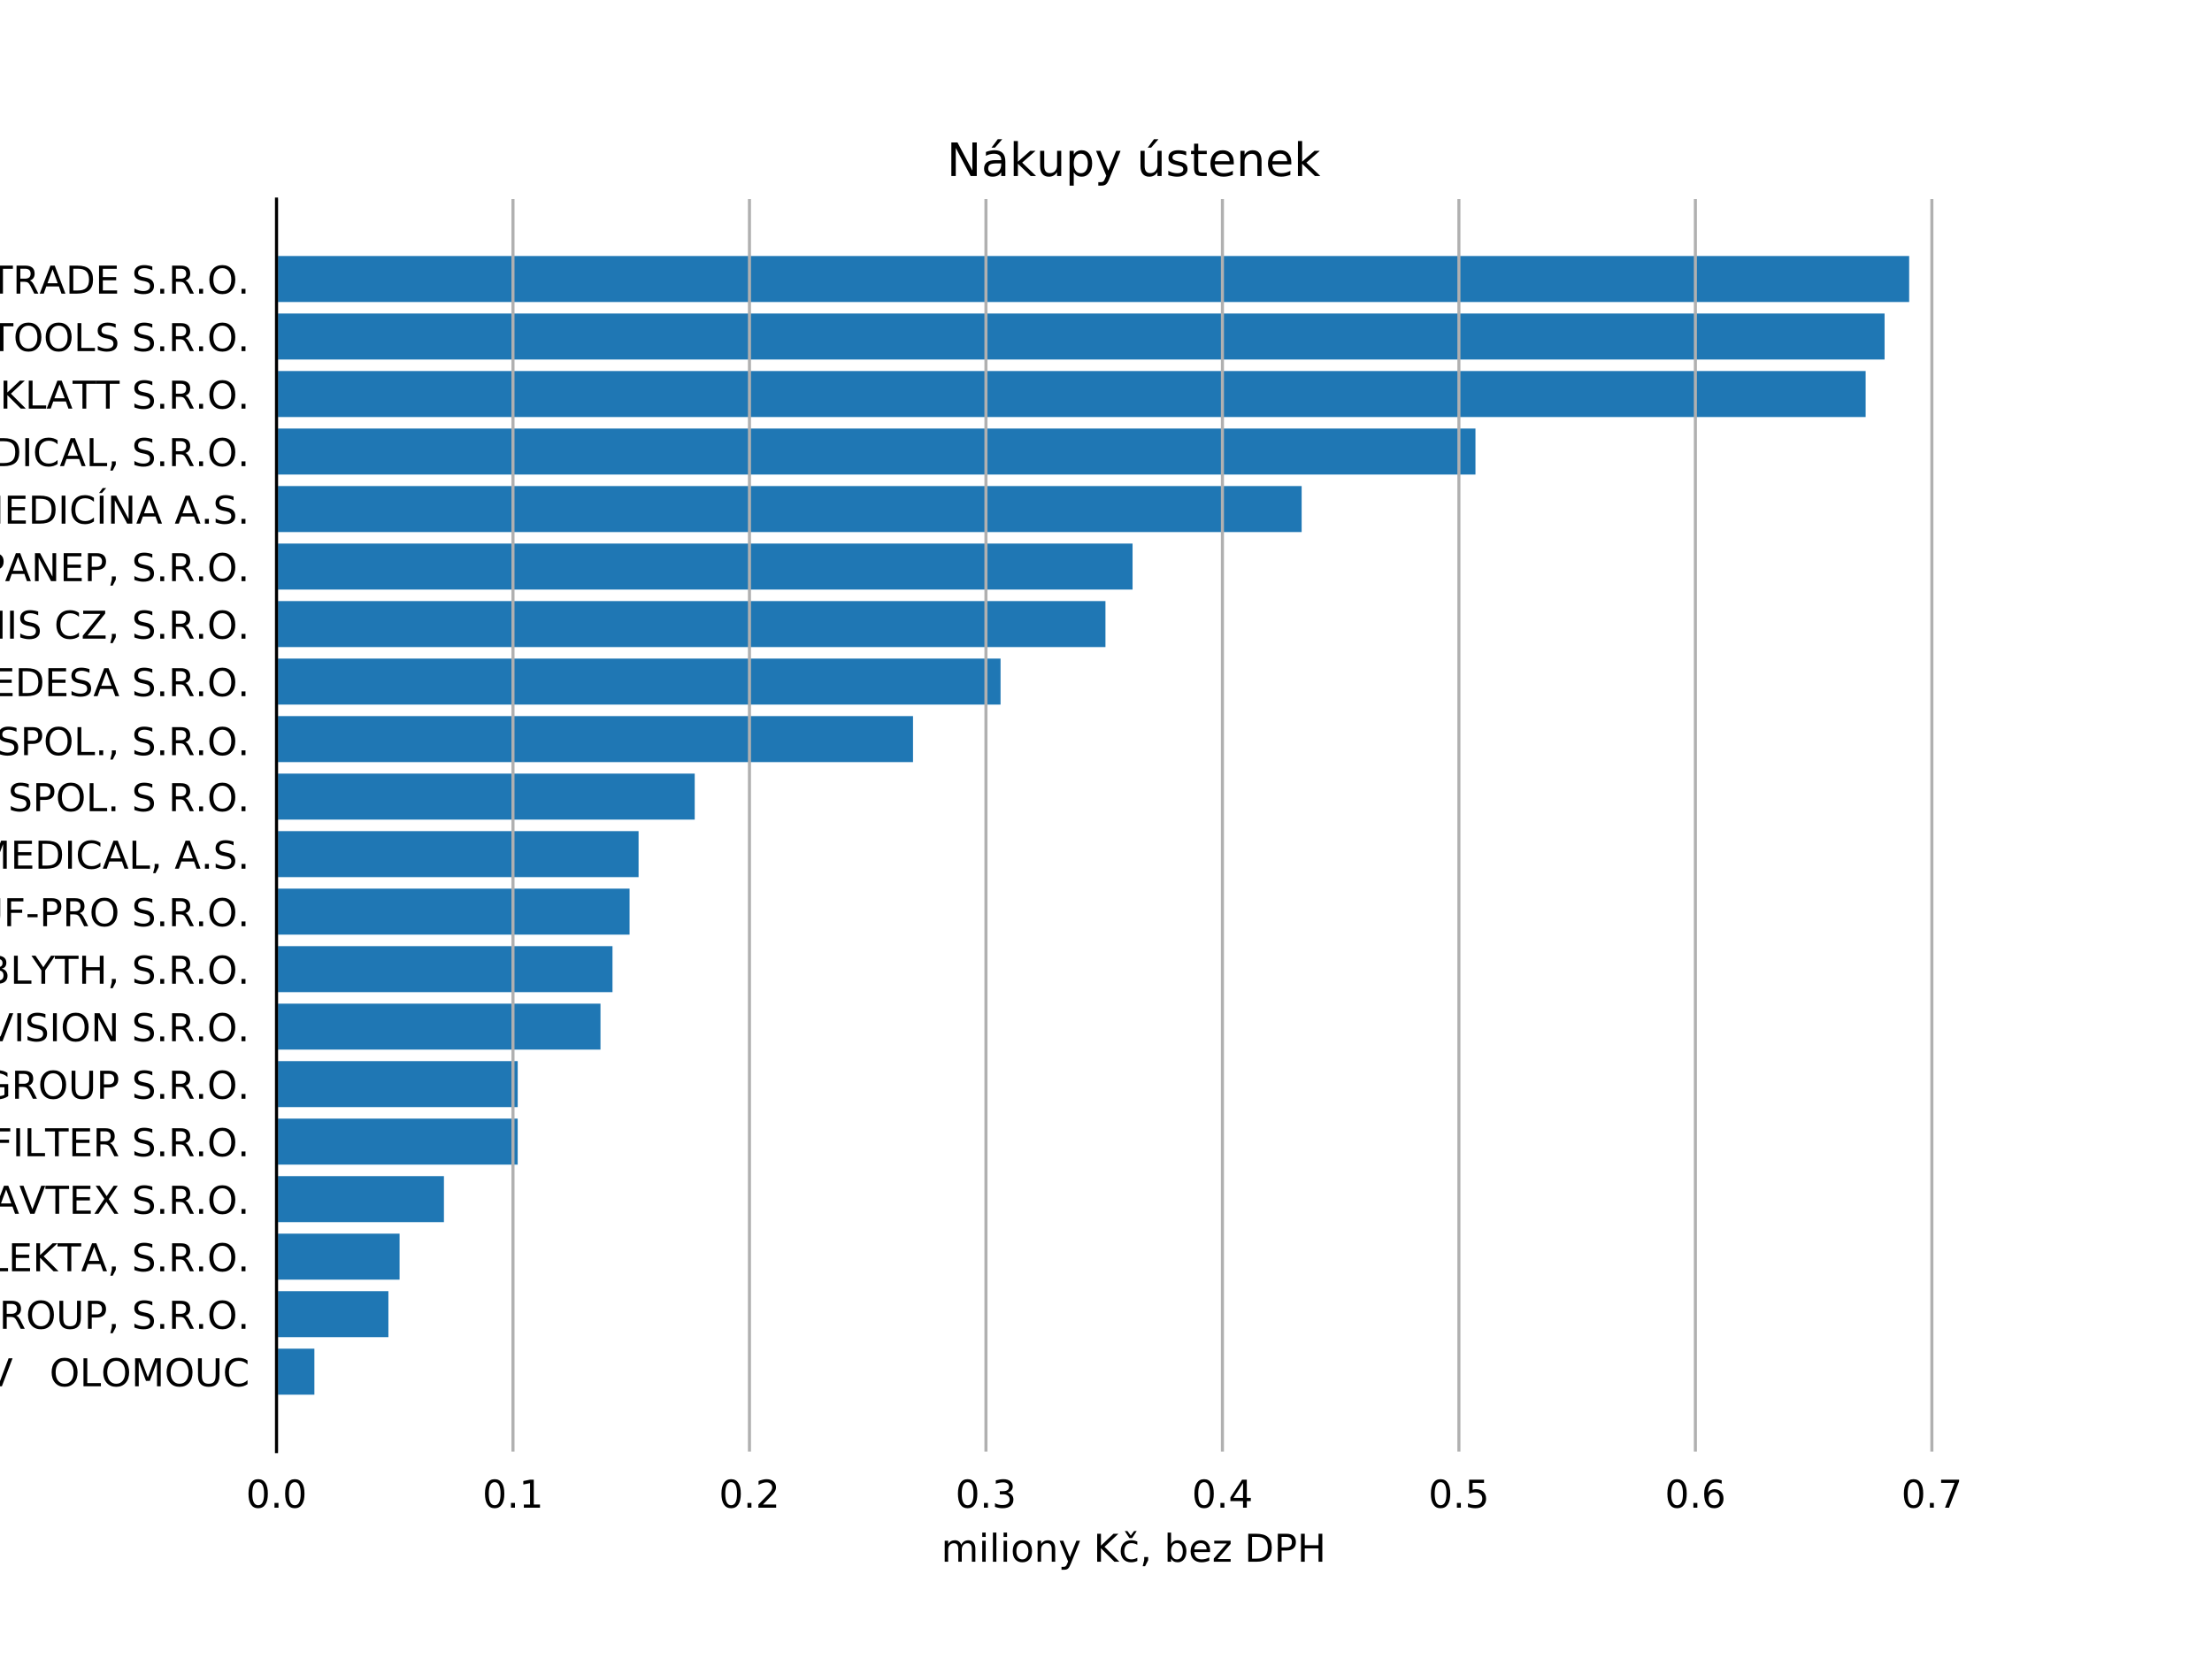 <?xml version="1.0" encoding="utf-8" standalone="no"?>
<!DOCTYPE svg PUBLIC "-//W3C//DTD SVG 1.1//EN"
  "http://www.w3.org/Graphics/SVG/1.1/DTD/svg11.dtd">
<!-- Created with matplotlib (https://matplotlib.org/) -->
<svg height="432pt" version="1.1" viewBox="0 0 576 432" width="576pt" xmlns="http://www.w3.org/2000/svg" xmlns:xlink="http://www.w3.org/1999/xlink">
 <defs>
  <style type="text/css">
*{stroke-linecap:butt;stroke-linejoin:round;}
  </style>
 </defs>
 <g id="figure_1">
  <g id="patch_1">
   <path d="M 0 432 
L 576 432 
L 576 0 
L 0 0 
z
" style="fill:#ffffff;"/>
  </g>
  <g id="axes_1">
   <g id="patch_2">
    <path d="M 72 378 
L 518.4 378 
L 518.4 51.84 
L 72 51.84 
z
" style="fill:#ffffff;"/>
   </g>
   <g id="patch_3">
    <path clip-path="url(#p400992a051)" d="M 72 363.175 
L 81.865 363.175 
L 81.865 351.194 
L 72 351.194 
z
" style="fill:#1f77b4;"/>
   </g>
   <g id="patch_4">
    <path clip-path="url(#p400992a051)" d="M 72 348.199 
L 101.139 348.199 
L 101.139 336.219 
L 72 336.219 
z
" style="fill:#1f77b4;"/>
   </g>
   <g id="patch_5">
    <path clip-path="url(#p400992a051)" d="M 72 333.224 
L 104.048 333.224 
L 104.048 321.244 
L 72 321.244 
z
" style="fill:#1f77b4;"/>
   </g>
   <g id="patch_6">
    <path clip-path="url(#p400992a051)" d="M 72 318.249 
L 115.598 318.249 
L 115.598 306.269 
L 72 306.269 
z
" style="fill:#1f77b4;"/>
   </g>
   <g id="patch_7">
    <path clip-path="url(#p400992a051)" d="M 72 303.274 
L 134.805 303.274 
L 134.805 291.294 
L 72 291.294 
z
" style="fill:#1f77b4;"/>
   </g>
   <g id="patch_8">
    <path clip-path="url(#p400992a051)" d="M 72 288.299 
L 134.811 288.299 
L 134.811 276.318 
L 72 276.318 
z
" style="fill:#1f77b4;"/>
   </g>
   <g id="patch_9">
    <path clip-path="url(#p400992a051)" d="M 72 273.323 
L 156.364 273.323 
L 156.364 261.343 
L 72 261.343 
z
" style="fill:#1f77b4;"/>
   </g>
   <g id="patch_10">
    <path clip-path="url(#p400992a051)" d="M 72 258.348 
L 159.492 258.348 
L 159.492 246.368 
L 72 246.368 
z
" style="fill:#1f77b4;"/>
   </g>
   <g id="patch_11">
    <path clip-path="url(#p400992a051)" d="M 72 243.373 
L 163.938 243.373 
L 163.938 231.393 
L 72 231.393 
z
" style="fill:#1f77b4;"/>
   </g>
   <g id="patch_12">
    <path clip-path="url(#p400992a051)" d="M 72 228.398 
L 166.284 228.398 
L 166.284 216.418 
L 72 216.418 
z
" style="fill:#1f77b4;"/>
   </g>
   <g id="patch_13">
    <path clip-path="url(#p400992a051)" d="M 72 213.422 
L 180.903 213.422 
L 180.903 201.442 
L 72 201.442 
z
" style="fill:#1f77b4;"/>
   </g>
   <g id="patch_14">
    <path clip-path="url(#p400992a051)" d="M 72 198.447 
L 237.747 198.447 
L 237.747 186.467 
L 72 186.467 
z
" style="fill:#1f77b4;"/>
   </g>
   <g id="patch_15">
    <path clip-path="url(#p400992a051)" d="M 72 183.472 
L 260.543 183.472 
L 260.543 171.492 
L 72 171.492 
z
" style="fill:#1f77b4;"/>
   </g>
   <g id="patch_16">
    <path clip-path="url(#p400992a051)" d="M 72 168.497 
L 287.857 168.497 
L 287.857 156.517 
L 72 156.517 
z
" style="fill:#1f77b4;"/>
   </g>
   <g id="patch_17">
    <path clip-path="url(#p400992a051)" d="M 72 153.522 
L 294.917 153.522 
L 294.917 141.541 
L 72 141.541 
z
" style="fill:#1f77b4;"/>
   </g>
   <g id="patch_18">
    <path clip-path="url(#p400992a051)" d="M 72 138.546 
L 338.946 138.546 
L 338.946 126.566 
L 72 126.566 
z
" style="fill:#1f77b4;"/>
   </g>
   <g id="patch_19">
    <path clip-path="url(#p400992a051)" d="M 72 123.571 
L 384.207 123.571 
L 384.207 111.591 
L 72 111.591 
z
" style="fill:#1f77b4;"/>
   </g>
   <g id="patch_20">
    <path clip-path="url(#p400992a051)" d="M 72 108.596 
L 485.812 108.596 
L 485.812 96.616 
L 72 96.616 
z
" style="fill:#1f77b4;"/>
   </g>
   <g id="patch_21">
    <path clip-path="url(#p400992a051)" d="M 72 93.621 
L 490.739 93.621 
L 490.739 81.641 
L 72 81.641 
z
" style="fill:#1f77b4;"/>
   </g>
   <g id="patch_22">
    <path clip-path="url(#p400992a051)" d="M 72 78.646 
L 497.143 78.646 
L 497.143 66.665 
L 72 66.665 
z
" style="fill:#1f77b4;"/>
   </g>
   <g id="matplotlib.axis_1">
    <g id="xtick_1">
     <g id="line2d_1">
      <path clip-path="url(#p400992a051)" d="M 72 378 
L 72 51.84 
" style="fill:none;stroke:#b0b0b0;stroke-linecap:square;stroke-width:0.8;"/>
     </g>
     <g id="text_1">
      <!-- 0.0 -->
      <defs>
       <path d="M 31.781 66.406 
Q 24.172 66.406 20.328 58.906 
Q 16.5 51.422 16.5 36.375 
Q 16.5 21.391 20.328 13.891 
Q 24.172 6.391 31.781 6.391 
Q 39.453 6.391 43.281 13.891 
Q 47.125 21.391 47.125 36.375 
Q 47.125 51.422 43.281 58.906 
Q 39.453 66.406 31.781 66.406 
z
M 31.781 74.219 
Q 44.047 74.219 50.516 64.516 
Q 56.984 54.828 56.984 36.375 
Q 56.984 17.969 50.516 8.266 
Q 44.047 -1.422 31.781 -1.422 
Q 19.531 -1.422 13.062 8.266 
Q 6.594 17.969 6.594 36.375 
Q 6.594 54.828 13.062 64.516 
Q 19.531 74.219 31.781 74.219 
z
" id="DejaVuSans-48"/>
       <path d="M 10.688 12.406 
L 21 12.406 
L 21 0 
L 10.688 0 
z
" id="DejaVuSans-46"/>
      </defs>
      <g transform="translate(64.048 392.598)scale(0.1 -0.1)">
       <use xlink:href="#DejaVuSans-48"/>
       <use x="63.623" xlink:href="#DejaVuSans-46"/>
       <use x="95.41" xlink:href="#DejaVuSans-48"/>
      </g>
     </g>
    </g>
    <g id="xtick_2">
     <g id="line2d_2">
      <path clip-path="url(#p400992a051)" d="M 133.579 378 
L 133.579 51.84 
" style="fill:none;stroke:#b0b0b0;stroke-linecap:square;stroke-width:0.8;"/>
     </g>
     <g id="text_2">
      <!-- 0.1 -->
      <defs>
       <path d="M 12.406 8.297 
L 28.516 8.297 
L 28.516 63.922 
L 10.984 60.406 
L 10.984 69.391 
L 28.422 72.906 
L 38.281 72.906 
L 38.281 8.297 
L 54.391 8.297 
L 54.391 0 
L 12.406 0 
z
" id="DejaVuSans-49"/>
      </defs>
      <g transform="translate(125.628 392.598)scale(0.1 -0.1)">
       <use xlink:href="#DejaVuSans-48"/>
       <use x="63.623" xlink:href="#DejaVuSans-46"/>
       <use x="95.41" xlink:href="#DejaVuSans-49"/>
      </g>
     </g>
    </g>
    <g id="xtick_3">
     <g id="line2d_3">
      <path clip-path="url(#p400992a051)" d="M 195.158 378 
L 195.158 51.84 
" style="fill:none;stroke:#b0b0b0;stroke-linecap:square;stroke-width:0.8;"/>
     </g>
     <g id="text_3">
      <!-- 0.2 -->
      <defs>
       <path d="M 19.188 8.297 
L 53.609 8.297 
L 53.609 0 
L 7.328 0 
L 7.328 8.297 
Q 12.938 14.109 22.625 23.891 
Q 32.328 33.688 34.812 36.531 
Q 39.547 41.844 41.422 45.531 
Q 43.312 49.219 43.312 52.781 
Q 43.312 58.594 39.234 62.25 
Q 35.156 65.922 28.609 65.922 
Q 23.969 65.922 18.812 64.312 
Q 13.672 62.703 7.812 59.422 
L 7.812 69.391 
Q 13.766 71.781 18.938 73 
Q 24.125 74.219 28.422 74.219 
Q 39.75 74.219 46.484 68.547 
Q 53.219 62.891 53.219 53.422 
Q 53.219 48.922 51.531 44.891 
Q 49.859 40.875 45.406 35.406 
Q 44.188 33.984 37.641 27.219 
Q 31.109 20.453 19.188 8.297 
z
" id="DejaVuSans-50"/>
      </defs>
      <g transform="translate(187.207 392.598)scale(0.1 -0.1)">
       <use xlink:href="#DejaVuSans-48"/>
       <use x="63.623" xlink:href="#DejaVuSans-46"/>
       <use x="95.41" xlink:href="#DejaVuSans-50"/>
      </g>
     </g>
    </g>
    <g id="xtick_4">
     <g id="line2d_4">
      <path clip-path="url(#p400992a051)" d="M 256.738 378 
L 256.738 51.84 
" style="fill:none;stroke:#b0b0b0;stroke-linecap:square;stroke-width:0.8;"/>
     </g>
     <g id="text_4">
      <!-- 0.3 -->
      <defs>
       <path d="M 40.578 39.312 
Q 47.656 37.797 51.625 33 
Q 55.609 28.219 55.609 21.188 
Q 55.609 10.406 48.188 4.484 
Q 40.766 -1.422 27.094 -1.422 
Q 22.516 -1.422 17.656 -0.516 
Q 12.797 0.391 7.625 2.203 
L 7.625 11.719 
Q 11.719 9.328 16.594 8.109 
Q 21.484 6.891 26.812 6.891 
Q 36.078 6.891 40.938 10.547 
Q 45.797 14.203 45.797 21.188 
Q 45.797 27.641 41.281 31.266 
Q 36.766 34.906 28.719 34.906 
L 20.219 34.906 
L 20.219 43.016 
L 29.109 43.016 
Q 36.375 43.016 40.234 45.922 
Q 44.094 48.828 44.094 54.297 
Q 44.094 59.906 40.109 62.906 
Q 36.141 65.922 28.719 65.922 
Q 24.656 65.922 20.016 65.031 
Q 15.375 64.156 9.812 62.312 
L 9.812 71.094 
Q 15.438 72.656 20.344 73.438 
Q 25.25 74.219 29.594 74.219 
Q 40.828 74.219 47.359 69.109 
Q 53.906 64.016 53.906 55.328 
Q 53.906 49.266 50.438 45.094 
Q 46.969 40.922 40.578 39.312 
z
" id="DejaVuSans-51"/>
      </defs>
      <g transform="translate(248.786 392.598)scale(0.1 -0.1)">
       <use xlink:href="#DejaVuSans-48"/>
       <use x="63.623" xlink:href="#DejaVuSans-46"/>
       <use x="95.41" xlink:href="#DejaVuSans-51"/>
      </g>
     </g>
    </g>
    <g id="xtick_5">
     <g id="line2d_5">
      <path clip-path="url(#p400992a051)" d="M 318.317 378 
L 318.317 51.84 
" style="fill:none;stroke:#b0b0b0;stroke-linecap:square;stroke-width:0.8;"/>
     </g>
     <g id="text_5">
      <!-- 0.4 -->
      <defs>
       <path d="M 37.797 64.312 
L 12.891 25.391 
L 37.797 25.391 
z
M 35.203 72.906 
L 47.609 72.906 
L 47.609 25.391 
L 58.016 25.391 
L 58.016 17.188 
L 47.609 17.188 
L 47.609 0 
L 37.797 0 
L 37.797 17.188 
L 4.891 17.188 
L 4.891 26.703 
z
" id="DejaVuSans-52"/>
      </defs>
      <g transform="translate(310.365 392.598)scale(0.1 -0.1)">
       <use xlink:href="#DejaVuSans-48"/>
       <use x="63.623" xlink:href="#DejaVuSans-46"/>
       <use x="95.41" xlink:href="#DejaVuSans-52"/>
      </g>
     </g>
    </g>
    <g id="xtick_6">
     <g id="line2d_6">
      <path clip-path="url(#p400992a051)" d="M 379.896 378 
L 379.896 51.84 
" style="fill:none;stroke:#b0b0b0;stroke-linecap:square;stroke-width:0.8;"/>
     </g>
     <g id="text_6">
      <!-- 0.5 -->
      <defs>
       <path d="M 10.797 72.906 
L 49.516 72.906 
L 49.516 64.594 
L 19.828 64.594 
L 19.828 46.734 
Q 21.969 47.469 24.109 47.828 
Q 26.266 48.188 28.422 48.188 
Q 40.625 48.188 47.75 41.5 
Q 54.891 34.812 54.891 23.391 
Q 54.891 11.625 47.562 5.094 
Q 40.234 -1.422 26.906 -1.422 
Q 22.312 -1.422 17.547 -0.641 
Q 12.797 0.141 7.719 1.703 
L 7.719 11.625 
Q 12.109 9.234 16.797 8.062 
Q 21.484 6.891 26.703 6.891 
Q 35.156 6.891 40.078 11.328 
Q 45.016 15.766 45.016 23.391 
Q 45.016 31 40.078 35.438 
Q 35.156 39.891 26.703 39.891 
Q 22.75 39.891 18.812 39.016 
Q 14.891 38.141 10.797 36.281 
z
" id="DejaVuSans-53"/>
      </defs>
      <g transform="translate(371.944 392.598)scale(0.1 -0.1)">
       <use xlink:href="#DejaVuSans-48"/>
       <use x="63.623" xlink:href="#DejaVuSans-46"/>
       <use x="95.41" xlink:href="#DejaVuSans-53"/>
      </g>
     </g>
    </g>
    <g id="xtick_7">
     <g id="line2d_7">
      <path clip-path="url(#p400992a051)" d="M 441.475 378 
L 441.475 51.84 
" style="fill:none;stroke:#b0b0b0;stroke-linecap:square;stroke-width:0.8;"/>
     </g>
     <g id="text_7">
      <!-- 0.6 -->
      <defs>
       <path d="M 33.016 40.375 
Q 26.375 40.375 22.484 35.828 
Q 18.609 31.297 18.609 23.391 
Q 18.609 15.531 22.484 10.953 
Q 26.375 6.391 33.016 6.391 
Q 39.656 6.391 43.531 10.953 
Q 47.406 15.531 47.406 23.391 
Q 47.406 31.297 43.531 35.828 
Q 39.656 40.375 33.016 40.375 
z
M 52.594 71.297 
L 52.594 62.312 
Q 48.875 64.062 45.094 64.984 
Q 41.312 65.922 37.594 65.922 
Q 27.828 65.922 22.672 59.328 
Q 17.531 52.734 16.797 39.406 
Q 19.672 43.656 24.016 45.922 
Q 28.375 48.188 33.594 48.188 
Q 44.578 48.188 50.953 41.516 
Q 57.328 34.859 57.328 23.391 
Q 57.328 12.156 50.688 5.359 
Q 44.047 -1.422 33.016 -1.422 
Q 20.359 -1.422 13.672 8.266 
Q 6.984 17.969 6.984 36.375 
Q 6.984 53.656 15.188 63.938 
Q 23.391 74.219 37.203 74.219 
Q 40.922 74.219 44.703 73.484 
Q 48.484 72.75 52.594 71.297 
z
" id="DejaVuSans-54"/>
      </defs>
      <g transform="translate(433.524 392.598)scale(0.1 -0.1)">
       <use xlink:href="#DejaVuSans-48"/>
       <use x="63.623" xlink:href="#DejaVuSans-46"/>
       <use x="95.41" xlink:href="#DejaVuSans-54"/>
      </g>
     </g>
    </g>
    <g id="xtick_8">
     <g id="line2d_8">
      <path clip-path="url(#p400992a051)" d="M 503.054 378 
L 503.054 51.84 
" style="fill:none;stroke:#b0b0b0;stroke-linecap:square;stroke-width:0.8;"/>
     </g>
     <g id="text_8">
      <!-- 0.7 -->
      <defs>
       <path d="M 8.203 72.906 
L 55.078 72.906 
L 55.078 68.703 
L 28.609 0 
L 18.312 0 
L 43.219 64.594 
L 8.203 64.594 
z
" id="DejaVuSans-55"/>
      </defs>
      <g transform="translate(495.103 392.598)scale(0.1 -0.1)">
       <use xlink:href="#DejaVuSans-48"/>
       <use x="63.623" xlink:href="#DejaVuSans-46"/>
       <use x="95.41" xlink:href="#DejaVuSans-55"/>
      </g>
     </g>
    </g>
    <g id="text_9">
     <!-- miliony Kč, bez DPH -->
     <defs>
      <path d="M 52 44.188 
Q 55.375 50.25 60.062 53.125 
Q 64.75 56 71.094 56 
Q 79.641 56 84.281 50.016 
Q 88.922 44.047 88.922 33.016 
L 88.922 0 
L 79.891 0 
L 79.891 32.719 
Q 79.891 40.578 77.094 44.375 
Q 74.312 48.188 68.609 48.188 
Q 61.625 48.188 57.562 43.547 
Q 53.516 38.922 53.516 30.906 
L 53.516 0 
L 44.484 0 
L 44.484 32.719 
Q 44.484 40.625 41.703 44.406 
Q 38.922 48.188 33.109 48.188 
Q 26.219 48.188 22.156 43.531 
Q 18.109 38.875 18.109 30.906 
L 18.109 0 
L 9.078 0 
L 9.078 54.688 
L 18.109 54.688 
L 18.109 46.188 
Q 21.188 51.219 25.484 53.609 
Q 29.781 56 35.688 56 
Q 41.656 56 45.828 52.969 
Q 50 49.953 52 44.188 
z
" id="DejaVuSans-109"/>
      <path d="M 9.422 54.688 
L 18.406 54.688 
L 18.406 0 
L 9.422 0 
z
M 9.422 75.984 
L 18.406 75.984 
L 18.406 64.594 
L 9.422 64.594 
z
" id="DejaVuSans-105"/>
      <path d="M 9.422 75.984 
L 18.406 75.984 
L 18.406 0 
L 9.422 0 
z
" id="DejaVuSans-108"/>
      <path d="M 30.609 48.391 
Q 23.391 48.391 19.188 42.75 
Q 14.984 37.109 14.984 27.297 
Q 14.984 17.484 19.156 11.844 
Q 23.344 6.203 30.609 6.203 
Q 37.797 6.203 41.984 11.859 
Q 46.188 17.531 46.188 27.297 
Q 46.188 37.016 41.984 42.703 
Q 37.797 48.391 30.609 48.391 
z
M 30.609 56 
Q 42.328 56 49.016 48.375 
Q 55.719 40.766 55.719 27.297 
Q 55.719 13.875 49.016 6.219 
Q 42.328 -1.422 30.609 -1.422 
Q 18.844 -1.422 12.172 6.219 
Q 5.516 13.875 5.516 27.297 
Q 5.516 40.766 12.172 48.375 
Q 18.844 56 30.609 56 
z
" id="DejaVuSans-111"/>
      <path d="M 54.891 33.016 
L 54.891 0 
L 45.906 0 
L 45.906 32.719 
Q 45.906 40.484 42.875 44.328 
Q 39.844 48.188 33.797 48.188 
Q 26.516 48.188 22.312 43.547 
Q 18.109 38.922 18.109 30.906 
L 18.109 0 
L 9.078 0 
L 9.078 54.688 
L 18.109 54.688 
L 18.109 46.188 
Q 21.344 51.125 25.703 53.562 
Q 30.078 56 35.797 56 
Q 45.219 56 50.047 50.172 
Q 54.891 44.344 54.891 33.016 
z
" id="DejaVuSans-110"/>
      <path d="M 32.172 -5.078 
Q 28.375 -14.844 24.75 -17.812 
Q 21.141 -20.797 15.094 -20.797 
L 7.906 -20.797 
L 7.906 -13.281 
L 13.188 -13.281 
Q 16.891 -13.281 18.938 -11.516 
Q 21 -9.766 23.484 -3.219 
L 25.094 0.875 
L 2.984 54.688 
L 12.5 54.688 
L 29.594 11.922 
L 46.688 54.688 
L 56.203 54.688 
z
" id="DejaVuSans-121"/>
      <path id="DejaVuSans-32"/>
      <path d="M 9.812 72.906 
L 19.672 72.906 
L 19.672 42.094 
L 52.391 72.906 
L 65.094 72.906 
L 28.906 38.922 
L 67.672 0 
L 54.688 0 
L 19.672 35.109 
L 19.672 0 
L 9.812 0 
z
" id="DejaVuSans-75"/>
      <path d="M 48.781 52.594 
L 48.781 44.188 
Q 44.969 46.297 41.141 47.344 
Q 37.312 48.391 33.406 48.391 
Q 24.656 48.391 19.812 42.844 
Q 14.984 37.312 14.984 27.297 
Q 14.984 17.281 19.812 11.734 
Q 24.656 6.203 33.406 6.203 
Q 37.312 6.203 41.141 7.25 
Q 44.969 8.297 48.781 10.406 
L 48.781 2.094 
Q 45.016 0.344 40.984 -0.531 
Q 36.969 -1.422 32.422 -1.422 
Q 20.062 -1.422 12.781 6.344 
Q 5.516 14.109 5.516 27.297 
Q 5.516 40.672 12.859 48.328 
Q 20.219 56 33.016 56 
Q 37.156 56 41.109 55.141 
Q 45.062 54.297 48.781 52.594 
z
M 28.078 61.625 
L 16.109 79.984 
L 22.906 79.984 
L 31.688 68.016 
L 40.484 79.984 
L 47.266 79.984 
L 35.297 61.625 
z
" id="DejaVuSans-269"/>
      <path d="M 11.719 12.406 
L 22.016 12.406 
L 22.016 4 
L 14.016 -11.625 
L 7.719 -11.625 
L 11.719 4 
z
" id="DejaVuSans-44"/>
      <path d="M 48.688 27.297 
Q 48.688 37.203 44.609 42.844 
Q 40.531 48.484 33.406 48.484 
Q 26.266 48.484 22.188 42.844 
Q 18.109 37.203 18.109 27.297 
Q 18.109 17.391 22.188 11.75 
Q 26.266 6.109 33.406 6.109 
Q 40.531 6.109 44.609 11.75 
Q 48.688 17.391 48.688 27.297 
z
M 18.109 46.391 
Q 20.953 51.266 25.266 53.625 
Q 29.594 56 35.594 56 
Q 45.562 56 51.781 48.094 
Q 58.016 40.188 58.016 27.297 
Q 58.016 14.406 51.781 6.484 
Q 45.562 -1.422 35.594 -1.422 
Q 29.594 -1.422 25.266 0.953 
Q 20.953 3.328 18.109 8.203 
L 18.109 0 
L 9.078 0 
L 9.078 75.984 
L 18.109 75.984 
z
" id="DejaVuSans-98"/>
      <path d="M 56.203 29.594 
L 56.203 25.203 
L 14.891 25.203 
Q 15.484 15.922 20.484 11.062 
Q 25.484 6.203 34.422 6.203 
Q 39.594 6.203 44.453 7.469 
Q 49.312 8.734 54.109 11.281 
L 54.109 2.781 
Q 49.266 0.734 44.188 -0.344 
Q 39.109 -1.422 33.891 -1.422 
Q 20.797 -1.422 13.156 6.188 
Q 5.516 13.812 5.516 26.812 
Q 5.516 40.234 12.766 48.109 
Q 20.016 56 32.328 56 
Q 43.359 56 49.781 48.891 
Q 56.203 41.797 56.203 29.594 
z
M 47.219 32.234 
Q 47.125 39.594 43.094 43.984 
Q 39.062 48.391 32.422 48.391 
Q 24.906 48.391 20.391 44.141 
Q 15.875 39.891 15.188 32.172 
z
" id="DejaVuSans-101"/>
      <path d="M 5.516 54.688 
L 48.188 54.688 
L 48.188 46.484 
L 14.406 7.172 
L 48.188 7.172 
L 48.188 0 
L 4.297 0 
L 4.297 8.203 
L 38.094 47.516 
L 5.516 47.516 
z
" id="DejaVuSans-122"/>
      <path d="M 19.672 64.797 
L 19.672 8.109 
L 31.594 8.109 
Q 46.688 8.109 53.688 14.938 
Q 60.688 21.781 60.688 36.531 
Q 60.688 51.172 53.688 57.984 
Q 46.688 64.797 31.594 64.797 
z
M 9.812 72.906 
L 30.078 72.906 
Q 51.266 72.906 61.172 64.094 
Q 71.094 55.281 71.094 36.531 
Q 71.094 17.672 61.125 8.828 
Q 51.172 0 30.078 0 
L 9.812 0 
z
" id="DejaVuSans-68"/>
      <path d="M 19.672 64.797 
L 19.672 37.406 
L 32.078 37.406 
Q 38.969 37.406 42.719 40.969 
Q 46.484 44.531 46.484 51.125 
Q 46.484 57.672 42.719 61.234 
Q 38.969 64.797 32.078 64.797 
z
M 9.812 72.906 
L 32.078 72.906 
Q 44.344 72.906 50.609 67.359 
Q 56.891 61.812 56.891 51.125 
Q 56.891 40.328 50.609 34.812 
Q 44.344 29.297 32.078 29.297 
L 19.672 29.297 
L 19.672 0 
L 9.812 0 
z
" id="DejaVuSans-80"/>
      <path d="M 9.812 72.906 
L 19.672 72.906 
L 19.672 43.016 
L 55.516 43.016 
L 55.516 72.906 
L 65.375 72.906 
L 65.375 0 
L 55.516 0 
L 55.516 34.719 
L 19.672 34.719 
L 19.672 0 
L 9.812 0 
z
" id="DejaVuSans-72"/>
     </defs>
     <g transform="translate(245.091 406.677)scale(0.1 -0.1)">
      <use xlink:href="#DejaVuSans-109"/>
      <use x="97.412" xlink:href="#DejaVuSans-105"/>
      <use x="125.195" xlink:href="#DejaVuSans-108"/>
      <use x="152.979" xlink:href="#DejaVuSans-105"/>
      <use x="180.762" xlink:href="#DejaVuSans-111"/>
      <use x="241.943" xlink:href="#DejaVuSans-110"/>
      <use x="305.322" xlink:href="#DejaVuSans-121"/>
      <use x="364.502" xlink:href="#DejaVuSans-32"/>
      <use x="396.289" xlink:href="#DejaVuSans-75"/>
      <use x="461.865" xlink:href="#DejaVuSans-269"/>
      <use x="516.846" xlink:href="#DejaVuSans-44"/>
      <use x="548.633" xlink:href="#DejaVuSans-32"/>
      <use x="580.42" xlink:href="#DejaVuSans-98"/>
      <use x="643.896" xlink:href="#DejaVuSans-101"/>
      <use x="705.42" xlink:href="#DejaVuSans-122"/>
      <use x="757.91" xlink:href="#DejaVuSans-32"/>
      <use x="789.697" xlink:href="#DejaVuSans-68"/>
      <use x="866.699" xlink:href="#DejaVuSans-80"/>
      <use x="927.002" xlink:href="#DejaVuSans-72"/>
     </g>
    </g>
   </g>
   <g id="matplotlib.axis_2">
    <g id="ytick_1">
     <g id="text_10">
      <!-- STÁTNÍ VETERINÁRNÍ ÚSTAV   OLOMOUC -->
      <defs>
       <path d="M 53.516 70.516 
L 53.516 60.891 
Q 47.906 63.578 42.922 64.891 
Q 37.938 66.219 33.297 66.219 
Q 25.25 66.219 20.875 63.094 
Q 16.5 59.969 16.5 54.203 
Q 16.5 49.359 19.406 46.891 
Q 22.312 44.438 30.422 42.922 
L 36.375 41.703 
Q 47.406 39.594 52.656 34.297 
Q 57.906 29 57.906 20.125 
Q 57.906 9.516 50.797 4.047 
Q 43.703 -1.422 29.984 -1.422 
Q 24.812 -1.422 18.969 -0.25 
Q 13.141 0.922 6.891 3.219 
L 6.891 13.375 
Q 12.891 10.016 18.656 8.297 
Q 24.422 6.594 29.984 6.594 
Q 38.422 6.594 43.016 9.906 
Q 47.609 13.234 47.609 19.391 
Q 47.609 24.75 44.312 27.781 
Q 41.016 30.812 33.5 32.328 
L 27.484 33.5 
Q 16.453 35.688 11.516 40.375 
Q 6.594 45.062 6.594 53.422 
Q 6.594 63.094 13.406 68.656 
Q 20.219 74.219 32.172 74.219 
Q 37.312 74.219 42.625 73.281 
Q 47.953 72.359 53.516 70.516 
z
" id="DejaVuSans-83"/>
       <path d="M -0.297 72.906 
L 61.375 72.906 
L 61.375 64.594 
L 35.5 64.594 
L 35.5 0 
L 25.594 0 
L 25.594 64.594 
L -0.297 64.594 
z
" id="DejaVuSans-84"/>
       <path d="M 34.188 63.188 
L 20.797 26.906 
L 47.609 26.906 
z
M 28.609 72.906 
L 39.797 72.906 
L 67.578 0 
L 57.328 0 
L 50.688 18.703 
L 17.828 18.703 
L 11.188 0 
L 0.781 0 
z
M 36.859 92.734 
L 45.906 92.734 
L 34.766 79.844 
L 27.297 79.844 
z
" id="DejaVuSans-193"/>
       <path d="M 9.812 72.906 
L 23.094 72.906 
L 55.422 11.922 
L 55.422 72.906 
L 64.984 72.906 
L 64.984 0 
L 51.703 0 
L 19.391 60.984 
L 19.391 0 
L 9.812 0 
z
" id="DejaVuSans-78"/>
       <path d="M 9.812 72.906 
L 19.672 72.906 
L 19.672 0 
L 9.812 0 
z
M 17.484 92.734 
L 26.516 92.734 
L 15.375 79.844 
L 7.906 79.844 
z
" id="DejaVuSans-205"/>
       <path d="M 28.609 0 
L 0.781 72.906 
L 11.078 72.906 
L 34.188 11.531 
L 57.328 72.906 
L 67.578 72.906 
L 39.797 0 
z
" id="DejaVuSans-86"/>
       <path d="M 9.812 72.906 
L 55.906 72.906 
L 55.906 64.594 
L 19.672 64.594 
L 19.672 43.016 
L 54.391 43.016 
L 54.391 34.719 
L 19.672 34.719 
L 19.672 8.297 
L 56.781 8.297 
L 56.781 0 
L 9.812 0 
z
" id="DejaVuSans-69"/>
       <path d="M 44.391 34.188 
Q 47.562 33.109 50.562 29.594 
Q 53.562 26.078 56.594 19.922 
L 66.609 0 
L 56 0 
L 46.688 18.703 
Q 43.062 26.031 39.672 28.422 
Q 36.281 30.812 30.422 30.812 
L 19.672 30.812 
L 19.672 0 
L 9.812 0 
L 9.812 72.906 
L 32.078 72.906 
Q 44.578 72.906 50.734 67.672 
Q 56.891 62.453 56.891 51.906 
Q 56.891 45.016 53.688 40.469 
Q 50.484 35.938 44.391 34.188 
z
M 19.672 64.797 
L 19.672 38.922 
L 32.078 38.922 
Q 39.203 38.922 42.844 42.219 
Q 46.484 45.516 46.484 51.906 
Q 46.484 58.297 42.844 61.547 
Q 39.203 64.797 32.078 64.797 
z
" id="DejaVuSans-82"/>
       <path d="M 9.812 72.906 
L 19.672 72.906 
L 19.672 0 
L 9.812 0 
z
" id="DejaVuSans-73"/>
       <path d="M 8.688 72.906 
L 18.609 72.906 
L 18.609 28.609 
Q 18.609 16.891 22.844 11.734 
Q 27.094 6.594 36.625 6.594 
Q 46.094 6.594 50.344 11.734 
Q 54.594 16.891 54.594 28.609 
L 54.594 72.906 
L 64.5 72.906 
L 64.5 27.391 
Q 64.5 13.141 57.438 5.859 
Q 50.391 -1.422 36.625 -1.422 
Q 22.797 -1.422 15.734 5.859 
Q 8.688 13.141 8.688 27.391 
z
M 39.312 92.734 
L 48.344 92.734 
L 37.203 79.844 
L 29.734 79.844 
z
" id="DejaVuSans-218"/>
       <path d="M 34.188 63.188 
L 20.797 26.906 
L 47.609 26.906 
z
M 28.609 72.906 
L 39.797 72.906 
L 67.578 0 
L 57.328 0 
L 50.688 18.703 
L 17.828 18.703 
L 11.188 0 
L 0.781 0 
z
" id="DejaVuSans-65"/>
       <path d="M 39.406 66.219 
Q 28.656 66.219 22.328 58.203 
Q 16.016 50.203 16.016 36.375 
Q 16.016 22.609 22.328 14.594 
Q 28.656 6.594 39.406 6.594 
Q 50.141 6.594 56.422 14.594 
Q 62.703 22.609 62.703 36.375 
Q 62.703 50.203 56.422 58.203 
Q 50.141 66.219 39.406 66.219 
z
M 39.406 74.219 
Q 54.734 74.219 63.906 63.938 
Q 73.094 53.656 73.094 36.375 
Q 73.094 19.141 63.906 8.859 
Q 54.734 -1.422 39.406 -1.422 
Q 24.031 -1.422 14.812 8.828 
Q 5.609 19.094 5.609 36.375 
Q 5.609 53.656 14.812 63.938 
Q 24.031 74.219 39.406 74.219 
z
" id="DejaVuSans-79"/>
       <path d="M 9.812 72.906 
L 19.672 72.906 
L 19.672 8.297 
L 55.172 8.297 
L 55.172 0 
L 9.812 0 
z
" id="DejaVuSans-76"/>
       <path d="M 9.812 72.906 
L 24.516 72.906 
L 43.109 23.297 
L 61.812 72.906 
L 76.516 72.906 
L 76.516 0 
L 66.891 0 
L 66.891 64.016 
L 48.094 14.016 
L 38.188 14.016 
L 19.391 64.016 
L 19.391 0 
L 9.812 0 
z
" id="DejaVuSans-77"/>
       <path d="M 8.688 72.906 
L 18.609 72.906 
L 18.609 28.609 
Q 18.609 16.891 22.844 11.734 
Q 27.094 6.594 36.625 6.594 
Q 46.094 6.594 50.344 11.734 
Q 54.594 16.891 54.594 28.609 
L 54.594 72.906 
L 64.5 72.906 
L 64.5 27.391 
Q 64.5 13.141 57.438 5.859 
Q 50.391 -1.422 36.625 -1.422 
Q 22.797 -1.422 15.734 5.859 
Q 8.688 13.141 8.688 27.391 
z
" id="DejaVuSans-85"/>
       <path d="M 64.406 67.281 
L 64.406 56.891 
Q 59.422 61.531 53.781 63.812 
Q 48.141 66.109 41.797 66.109 
Q 29.297 66.109 22.656 58.469 
Q 16.016 50.828 16.016 36.375 
Q 16.016 21.969 22.656 14.328 
Q 29.297 6.688 41.797 6.688 
Q 48.141 6.688 53.781 8.984 
Q 59.422 11.281 64.406 15.922 
L 64.406 5.609 
Q 59.234 2.094 53.438 0.328 
Q 47.656 -1.422 41.219 -1.422 
Q 24.656 -1.422 15.125 8.703 
Q 5.609 18.844 5.609 36.375 
Q 5.609 53.953 15.125 64.078 
Q 24.656 74.219 41.219 74.219 
Q 47.75 74.219 53.531 72.484 
Q 59.328 70.75 64.406 67.281 
z
" id="DejaVuSans-67"/>
      </defs>
      <g transform="translate(-139.439 360.984)scale(0.1 -0.1)">
       <use xlink:href="#DejaVuSans-83"/>
       <use x="63.477" xlink:href="#DejaVuSans-84"/>
       <use x="124.451" xlink:href="#DejaVuSans-193"/>
       <use x="192.75" xlink:href="#DejaVuSans-84"/>
       <use x="253.834" xlink:href="#DejaVuSans-78"/>
       <use x="328.639" xlink:href="#DejaVuSans-205"/>
       <use x="358.131" xlink:href="#DejaVuSans-32"/>
       <use x="389.918" xlink:href="#DejaVuSans-86"/>
       <use x="458.326" xlink:href="#DejaVuSans-69"/>
       <use x="521.51" xlink:href="#DejaVuSans-84"/>
       <use x="582.594" xlink:href="#DejaVuSans-69"/>
       <use x="645.777" xlink:href="#DejaVuSans-82"/>
       <use x="715.26" xlink:href="#DejaVuSans-73"/>
       <use x="744.752" xlink:href="#DejaVuSans-78"/>
       <use x="819.557" xlink:href="#DejaVuSans-193"/>
       <use x="887.965" xlink:href="#DejaVuSans-82"/>
       <use x="957.447" xlink:href="#DejaVuSans-78"/>
       <use x="1032.252" xlink:href="#DejaVuSans-205"/>
       <use x="1061.744" xlink:href="#DejaVuSans-32"/>
       <use x="1093.531" xlink:href="#DejaVuSans-218"/>
       <use x="1166.725" xlink:href="#DejaVuSans-83"/>
       <use x="1230.201" xlink:href="#DejaVuSans-84"/>
       <use x="1291.176" xlink:href="#DejaVuSans-65"/>
       <use x="1359.49" xlink:href="#DejaVuSans-86"/>
       <use x="1427.898" xlink:href="#DejaVuSans-32"/>
       <use x="1459.686" xlink:href="#DejaVuSans-32"/>
       <use x="1491.473" xlink:href="#DejaVuSans-32"/>
       <use x="1523.26" xlink:href="#DejaVuSans-79"/>
       <use x="1601.971" xlink:href="#DejaVuSans-76"/>
       <use x="1657.637" xlink:href="#DejaVuSans-79"/>
       <use x="1736.348" xlink:href="#DejaVuSans-77"/>
       <use x="1822.627" xlink:href="#DejaVuSans-79"/>
       <use x="1901.338" xlink:href="#DejaVuSans-85"/>
       <use x="1974.531" xlink:href="#DejaVuSans-67"/>
      </g>
     </g>
    </g>
    <g id="ytick_2">
     <g id="text_11">
      <!-- ROXOM GROUP, S.R.O. -->
      <defs>
       <path d="M 6.297 72.906 
L 16.891 72.906 
L 35.016 45.797 
L 53.219 72.906 
L 63.812 72.906 
L 40.375 37.891 
L 65.375 0 
L 54.781 0 
L 34.281 31 
L 13.625 0 
L 2.984 0 
L 29 38.922 
z
" id="DejaVuSans-88"/>
       <path d="M 59.516 10.406 
L 59.516 29.984 
L 43.406 29.984 
L 43.406 38.094 
L 69.281 38.094 
L 69.281 6.781 
Q 63.578 2.734 56.688 0.656 
Q 49.812 -1.422 42 -1.422 
Q 24.906 -1.422 15.25 8.562 
Q 5.609 18.562 5.609 36.375 
Q 5.609 54.25 15.25 64.234 
Q 24.906 74.219 42 74.219 
Q 49.125 74.219 55.547 72.453 
Q 61.969 70.703 67.391 67.281 
L 67.391 56.781 
Q 61.922 61.422 55.766 63.766 
Q 49.609 66.109 42.828 66.109 
Q 29.438 66.109 22.719 58.641 
Q 16.016 51.172 16.016 36.375 
Q 16.016 21.625 22.719 14.156 
Q 29.438 6.688 42.828 6.688 
Q 48.047 6.688 52.141 7.594 
Q 56.25 8.5 59.516 10.406 
z
" id="DejaVuSans-71"/>
      </defs>
      <g transform="translate(-49.295 346.008)scale(0.1 -0.1)">
       <use xlink:href="#DejaVuSans-82"/>
       <use x="69.482" xlink:href="#DejaVuSans-79"/>
       <use x="148.1" xlink:href="#DejaVuSans-88"/>
       <use x="216.512" xlink:href="#DejaVuSans-79"/>
       <use x="295.223" xlink:href="#DejaVuSans-77"/>
       <use x="381.502" xlink:href="#DejaVuSans-32"/>
       <use x="413.289" xlink:href="#DejaVuSans-71"/>
       <use x="490.779" xlink:href="#DejaVuSans-82"/>
       <use x="560.262" xlink:href="#DejaVuSans-79"/>
       <use x="638.973" xlink:href="#DejaVuSans-85"/>
       <use x="712.166" xlink:href="#DejaVuSans-80"/>
       <use x="772.469" xlink:href="#DejaVuSans-44"/>
       <use x="804.256" xlink:href="#DejaVuSans-32"/>
       <use x="836.043" xlink:href="#DejaVuSans-83"/>
       <use x="899.52" xlink:href="#DejaVuSans-46"/>
       <use x="931.307" xlink:href="#DejaVuSans-82"/>
       <use x="1000.742" xlink:href="#DejaVuSans-46"/>
       <use x="1032.529" xlink:href="#DejaVuSans-79"/>
       <use x="1111.178" xlink:href="#DejaVuSans-46"/>
      </g>
     </g>
    </g>
    <g id="ytick_3">
     <g id="text_12">
      <!-- ELEKTA, S.R.O. -->
      <g transform="translate(-9.742 331.033)scale(0.1 -0.1)">
       <use xlink:href="#DejaVuSans-69"/>
       <use x="63.184" xlink:href="#DejaVuSans-76"/>
       <use x="118.896" xlink:href="#DejaVuSans-69"/>
       <use x="182.08" xlink:href="#DejaVuSans-75"/>
       <use x="247.547" xlink:href="#DejaVuSans-84"/>
       <use x="308.521" xlink:href="#DejaVuSans-65"/>
       <use x="376.93" xlink:href="#DejaVuSans-44"/>
       <use x="408.717" xlink:href="#DejaVuSans-32"/>
       <use x="440.504" xlink:href="#DejaVuSans-83"/>
       <use x="503.98" xlink:href="#DejaVuSans-46"/>
       <use x="535.768" xlink:href="#DejaVuSans-82"/>
       <use x="605.203" xlink:href="#DejaVuSans-46"/>
       <use x="636.99" xlink:href="#DejaVuSans-79"/>
       <use x="715.639" xlink:href="#DejaVuSans-46"/>
      </g>
     </g>
    </g>
    <g id="ytick_4">
     <g id="text_13">
      <!-- ZDRAVTEX S.R.O. -->
      <defs>
       <path d="M 5.609 72.906 
L 62.891 72.906 
L 62.891 65.375 
L 16.797 8.297 
L 64.016 8.297 
L 64.016 0 
L 4.5 0 
L 4.5 7.516 
L 50.594 64.594 
L 5.609 64.594 
z
" id="DejaVuSans-90"/>
      </defs>
      <g transform="translate(-23.311 316.058)scale(0.1 -0.1)">
       <use xlink:href="#DejaVuSans-90"/>
       <use x="68.506" xlink:href="#DejaVuSans-68"/>
       <use x="145.508" xlink:href="#DejaVuSans-82"/>
       <use x="214.928" xlink:href="#DejaVuSans-65"/>
       <use x="283.242" xlink:href="#DejaVuSans-86"/>
       <use x="351.65" xlink:href="#DejaVuSans-84"/>
       <use x="412.734" xlink:href="#DejaVuSans-69"/>
       <use x="475.918" xlink:href="#DejaVuSans-88"/>
       <use x="544.424" xlink:href="#DejaVuSans-32"/>
       <use x="576.211" xlink:href="#DejaVuSans-83"/>
       <use x="639.688" xlink:href="#DejaVuSans-46"/>
       <use x="671.475" xlink:href="#DejaVuSans-82"/>
       <use x="740.91" xlink:href="#DejaVuSans-46"/>
       <use x="772.697" xlink:href="#DejaVuSans-79"/>
       <use x="851.346" xlink:href="#DejaVuSans-46"/>
      </g>
     </g>
    </g>
    <g id="ytick_5">
     <g id="text_14">
      <!-- MEDICA FILTER S.R.O. -->
      <defs>
       <path d="M 9.812 72.906 
L 51.703 72.906 
L 51.703 64.594 
L 19.672 64.594 
L 19.672 43.109 
L 48.578 43.109 
L 48.578 34.812 
L 19.672 34.812 
L 19.672 0 
L 9.812 0 
z
" id="DejaVuSans-70"/>
      </defs>
      <g transform="translate(-45.097 301.083)scale(0.1 -0.1)">
       <use xlink:href="#DejaVuSans-77"/>
       <use x="86.279" xlink:href="#DejaVuSans-69"/>
       <use x="149.463" xlink:href="#DejaVuSans-68"/>
       <use x="226.465" xlink:href="#DejaVuSans-73"/>
       <use x="255.957" xlink:href="#DejaVuSans-67"/>
       <use x="325.781" xlink:href="#DejaVuSans-65"/>
       <use x="394.189" xlink:href="#DejaVuSans-32"/>
       <use x="425.977" xlink:href="#DejaVuSans-70"/>
       <use x="483.496" xlink:href="#DejaVuSans-73"/>
       <use x="512.988" xlink:href="#DejaVuSans-76"/>
       <use x="568.498" xlink:href="#DejaVuSans-84"/>
       <use x="629.582" xlink:href="#DejaVuSans-69"/>
       <use x="692.766" xlink:href="#DejaVuSans-82"/>
       <use x="762.248" xlink:href="#DejaVuSans-32"/>
       <use x="794.035" xlink:href="#DejaVuSans-83"/>
       <use x="857.512" xlink:href="#DejaVuSans-46"/>
       <use x="889.299" xlink:href="#DejaVuSans-82"/>
       <use x="958.734" xlink:href="#DejaVuSans-46"/>
       <use x="990.521" xlink:href="#DejaVuSans-79"/>
       <use x="1069.17" xlink:href="#DejaVuSans-46"/>
      </g>
     </g>
    </g>
    <g id="ytick_6">
     <g id="text_15">
      <!-- RESPILON GROUP S.R.O. -->
      <g transform="translate(-57.481 286.108)scale(0.1 -0.1)">
       <use xlink:href="#DejaVuSans-82"/>
       <use x="69.482" xlink:href="#DejaVuSans-69"/>
       <use x="132.666" xlink:href="#DejaVuSans-83"/>
       <use x="196.143" xlink:href="#DejaVuSans-80"/>
       <use x="256.445" xlink:href="#DejaVuSans-73"/>
       <use x="285.938" xlink:href="#DejaVuSans-76"/>
       <use x="341.604" xlink:href="#DejaVuSans-79"/>
       <use x="420.314" xlink:href="#DejaVuSans-78"/>
       <use x="495.119" xlink:href="#DejaVuSans-32"/>
       <use x="526.906" xlink:href="#DejaVuSans-71"/>
       <use x="604.396" xlink:href="#DejaVuSans-82"/>
       <use x="673.879" xlink:href="#DejaVuSans-79"/>
       <use x="752.59" xlink:href="#DejaVuSans-85"/>
       <use x="825.783" xlink:href="#DejaVuSans-80"/>
       <use x="886.086" xlink:href="#DejaVuSans-32"/>
       <use x="917.873" xlink:href="#DejaVuSans-83"/>
       <use x="981.35" xlink:href="#DejaVuSans-46"/>
       <use x="1013.137" xlink:href="#DejaVuSans-82"/>
       <use x="1082.572" xlink:href="#DejaVuSans-46"/>
       <use x="1114.359" xlink:href="#DejaVuSans-79"/>
       <use x="1193.008" xlink:href="#DejaVuSans-46"/>
      </g>
     </g>
    </g>
    <g id="ytick_7">
     <g id="text_16">
      <!-- SOCIAL VISION S.R.O. -->
      <g transform="translate(-43.056 271.132)scale(0.1 -0.1)">
       <use xlink:href="#DejaVuSans-83"/>
       <use x="63.477" xlink:href="#DejaVuSans-79"/>
       <use x="142.188" xlink:href="#DejaVuSans-67"/>
       <use x="212.012" xlink:href="#DejaVuSans-73"/>
       <use x="241.504" xlink:href="#DejaVuSans-65"/>
       <use x="309.912" xlink:href="#DejaVuSans-76"/>
       <use x="365.625" xlink:href="#DejaVuSans-32"/>
       <use x="397.412" xlink:href="#DejaVuSans-86"/>
       <use x="465.82" xlink:href="#DejaVuSans-73"/>
       <use x="495.312" xlink:href="#DejaVuSans-83"/>
       <use x="558.789" xlink:href="#DejaVuSans-73"/>
       <use x="588.281" xlink:href="#DejaVuSans-79"/>
       <use x="666.992" xlink:href="#DejaVuSans-78"/>
       <use x="741.797" xlink:href="#DejaVuSans-32"/>
       <use x="773.584" xlink:href="#DejaVuSans-83"/>
       <use x="837.061" xlink:href="#DejaVuSans-46"/>
       <use x="868.848" xlink:href="#DejaVuSans-82"/>
       <use x="938.283" xlink:href="#DejaVuSans-46"/>
       <use x="970.07" xlink:href="#DejaVuSans-79"/>
       <use x="1048.719" xlink:href="#DejaVuSans-46"/>
      </g>
     </g>
    </g>
    <g id="ytick_8">
     <g id="text_17">
      <!-- BLYTH, S.R.O. -->
      <defs>
       <path d="M 19.672 34.812 
L 19.672 8.109 
L 35.5 8.109 
Q 43.453 8.109 47.281 11.406 
Q 51.125 14.703 51.125 21.484 
Q 51.125 28.328 47.281 31.562 
Q 43.453 34.812 35.5 34.812 
z
M 19.672 64.797 
L 19.672 42.828 
L 34.281 42.828 
Q 41.5 42.828 45.031 45.531 
Q 48.578 48.25 48.578 53.812 
Q 48.578 59.328 45.031 62.062 
Q 41.5 64.797 34.281 64.797 
z
M 9.812 72.906 
L 35.016 72.906 
Q 46.297 72.906 52.391 68.219 
Q 58.5 63.531 58.5 54.891 
Q 58.5 48.188 55.375 44.234 
Q 52.25 40.281 46.188 39.312 
Q 53.469 37.75 57.5 32.781 
Q 61.531 27.828 61.531 20.406 
Q 61.531 10.641 54.891 5.312 
Q 48.25 0 35.984 0 
L 9.812 0 
z
" id="DejaVuSans-66"/>
       <path d="M -0.203 72.906 
L 10.406 72.906 
L 30.609 42.922 
L 50.688 72.906 
L 61.281 72.906 
L 35.5 34.719 
L 35.5 0 
L 25.594 0 
L 25.594 34.719 
z
" id="DejaVuSans-89"/>
      </defs>
      <g transform="translate(-4.197 256.157)scale(0.1 -0.1)">
       <use xlink:href="#DejaVuSans-66"/>
       <use x="68.604" xlink:href="#DejaVuSans-76"/>
       <use x="124.113" xlink:href="#DejaVuSans-89"/>
       <use x="185.197" xlink:href="#DejaVuSans-84"/>
       <use x="246.281" xlink:href="#DejaVuSans-72"/>
       <use x="321.477" xlink:href="#DejaVuSans-44"/>
       <use x="353.264" xlink:href="#DejaVuSans-32"/>
       <use x="385.051" xlink:href="#DejaVuSans-83"/>
       <use x="448.527" xlink:href="#DejaVuSans-46"/>
       <use x="480.314" xlink:href="#DejaVuSans-82"/>
       <use x="549.75" xlink:href="#DejaVuSans-46"/>
       <use x="581.537" xlink:href="#DejaVuSans-79"/>
       <use x="660.186" xlink:href="#DejaVuSans-46"/>
      </g>
     </g>
    </g>
    <g id="ytick_9">
     <g id="text_18">
      <!-- MUF-PRO S.R.O. -->
      <defs>
       <path d="M 4.891 31.391 
L 31.203 31.391 
L 31.203 23.391 
L 4.891 23.391 
z
" id="DejaVuSans-45"/>
      </defs>
      <g transform="translate(-15.027 241.182)scale(0.1 -0.1)">
       <use xlink:href="#DejaVuSans-77"/>
       <use x="86.279" xlink:href="#DejaVuSans-85"/>
       <use x="159.473" xlink:href="#DejaVuSans-70"/>
       <use x="216.992" xlink:href="#DejaVuSans-45"/>
       <use x="253.076" xlink:href="#DejaVuSans-80"/>
       <use x="313.379" xlink:href="#DejaVuSans-82"/>
       <use x="382.861" xlink:href="#DejaVuSans-79"/>
       <use x="461.572" xlink:href="#DejaVuSans-32"/>
       <use x="493.359" xlink:href="#DejaVuSans-83"/>
       <use x="556.836" xlink:href="#DejaVuSans-46"/>
       <use x="588.623" xlink:href="#DejaVuSans-82"/>
       <use x="658.059" xlink:href="#DejaVuSans-46"/>
       <use x="689.846" xlink:href="#DejaVuSans-79"/>
       <use x="768.494" xlink:href="#DejaVuSans-46"/>
      </g>
     </g>
    </g>
    <g id="ytick_10">
     <g id="text_19">
      <!-- VULKAN - MEDICAL, A.S. -->
      <g transform="translate(-56.466 226.207)scale(0.1 -0.1)">
       <use xlink:href="#DejaVuSans-86"/>
       <use x="68.408" xlink:href="#DejaVuSans-85"/>
       <use x="141.602" xlink:href="#DejaVuSans-76"/>
       <use x="197.314" xlink:href="#DejaVuSans-75"/>
       <use x="262.875" xlink:href="#DejaVuSans-65"/>
       <use x="331.283" xlink:href="#DejaVuSans-78"/>
       <use x="406.088" xlink:href="#DejaVuSans-32"/>
       <use x="437.875" xlink:href="#DejaVuSans-45"/>
       <use x="473.959" xlink:href="#DejaVuSans-32"/>
       <use x="505.746" xlink:href="#DejaVuSans-77"/>
       <use x="592.025" xlink:href="#DejaVuSans-69"/>
       <use x="655.209" xlink:href="#DejaVuSans-68"/>
       <use x="732.211" xlink:href="#DejaVuSans-73"/>
       <use x="761.703" xlink:href="#DejaVuSans-67"/>
       <use x="831.527" xlink:href="#DejaVuSans-65"/>
       <use x="899.936" xlink:href="#DejaVuSans-76"/>
       <use x="955.648" xlink:href="#DejaVuSans-44"/>
       <use x="987.436" xlink:href="#DejaVuSans-32"/>
       <use x="1019.223" xlink:href="#DejaVuSans-65"/>
       <use x="1087.615" xlink:href="#DejaVuSans-46"/>
       <use x="1119.402" xlink:href="#DejaVuSans-83"/>
       <use x="1182.879" xlink:href="#DejaVuSans-46"/>
      </g>
     </g>
    </g>
    <g id="ytick_11">
     <g id="text_20">
      <!-- MSM. SPOL. S R.O. -->
      <g transform="translate(-27.831 211.232)scale(0.1 -0.1)">
       <use xlink:href="#DejaVuSans-77"/>
       <use x="86.279" xlink:href="#DejaVuSans-83"/>
       <use x="149.756" xlink:href="#DejaVuSans-77"/>
       <use x="236.035" xlink:href="#DejaVuSans-46"/>
       <use x="267.822" xlink:href="#DejaVuSans-32"/>
       <use x="299.609" xlink:href="#DejaVuSans-83"/>
       <use x="363.086" xlink:href="#DejaVuSans-80"/>
       <use x="423.389" xlink:href="#DejaVuSans-79"/>
       <use x="502.1" xlink:href="#DejaVuSans-76"/>
       <use x="557.812" xlink:href="#DejaVuSans-46"/>
       <use x="589.6" xlink:href="#DejaVuSans-32"/>
       <use x="621.387" xlink:href="#DejaVuSans-83"/>
       <use x="684.863" xlink:href="#DejaVuSans-32"/>
       <use x="716.65" xlink:href="#DejaVuSans-82"/>
       <use x="786.086" xlink:href="#DejaVuSans-46"/>
       <use x="817.873" xlink:href="#DejaVuSans-79"/>
       <use x="896.521" xlink:href="#DejaVuSans-46"/>
      </g>
     </g>
    </g>
    <g id="ytick_12">
     <g id="text_21">
      <!-- PRACOVNÍ ODĚVY KOUTNÍK A   SPOL., S.R.O. -->
      <defs>
       <path d="M 9.812 72.906 
L 55.906 72.906 
L 55.906 64.594 
L 19.672 64.594 
L 19.672 43.016 
L 54.391 43.016 
L 54.391 34.719 
L 19.672 34.719 
L 19.672 8.297 
L 56.781 8.297 
L 56.781 0 
L 9.812 0 
z
M 28.516 79.547 
L 18.219 92.531 
L 25 92.531 
L 33.109 83.844 
L 41.219 92.531 
L 48 92.531 
L 37.703 79.547 
z
" id="DejaVuSans-282"/>
      </defs>
      <g transform="translate(-158.57 196.635)scale(0.1 -0.1)">
       <use xlink:href="#DejaVuSans-80"/>
       <use x="60.303" xlink:href="#DejaVuSans-82"/>
       <use x="129.723" xlink:href="#DejaVuSans-65"/>
       <use x="198.115" xlink:href="#DejaVuSans-67"/>
       <use x="267.939" xlink:href="#DejaVuSans-79"/>
       <use x="346.635" xlink:href="#DejaVuSans-86"/>
       <use x="415.043" xlink:href="#DejaVuSans-78"/>
       <use x="489.848" xlink:href="#DejaVuSans-205"/>
       <use x="519.34" xlink:href="#DejaVuSans-32"/>
       <use x="551.127" xlink:href="#DejaVuSans-79"/>
       <use x="629.838" xlink:href="#DejaVuSans-68"/>
       <use x="706.84" xlink:href="#DejaVuSans-282"/>
       <use x="770.023" xlink:href="#DejaVuSans-86"/>
       <use x="838.432" xlink:href="#DejaVuSans-89"/>
       <use x="899.516" xlink:href="#DejaVuSans-32"/>
       <use x="931.303" xlink:href="#DejaVuSans-75"/>
       <use x="996.801" xlink:href="#DejaVuSans-79"/>
       <use x="1075.512" xlink:href="#DejaVuSans-85"/>
       <use x="1148.705" xlink:href="#DejaVuSans-84"/>
       <use x="1209.789" xlink:href="#DejaVuSans-78"/>
       <use x="1284.594" xlink:href="#DejaVuSans-205"/>
       <use x="1314.086" xlink:href="#DejaVuSans-75"/>
       <use x="1379.662" xlink:href="#DejaVuSans-32"/>
       <use x="1411.449" xlink:href="#DejaVuSans-65"/>
       <use x="1479.857" xlink:href="#DejaVuSans-32"/>
       <use x="1511.645" xlink:href="#DejaVuSans-32"/>
       <use x="1543.432" xlink:href="#DejaVuSans-32"/>
       <use x="1575.219" xlink:href="#DejaVuSans-83"/>
       <use x="1638.695" xlink:href="#DejaVuSans-80"/>
       <use x="1698.998" xlink:href="#DejaVuSans-79"/>
       <use x="1777.709" xlink:href="#DejaVuSans-76"/>
       <use x="1833.422" xlink:href="#DejaVuSans-46"/>
       <use x="1865.209" xlink:href="#DejaVuSans-44"/>
       <use x="1896.996" xlink:href="#DejaVuSans-32"/>
       <use x="1928.783" xlink:href="#DejaVuSans-83"/>
       <use x="1992.26" xlink:href="#DejaVuSans-46"/>
       <use x="2024.047" xlink:href="#DejaVuSans-82"/>
       <use x="2093.482" xlink:href="#DejaVuSans-46"/>
       <use x="2125.27" xlink:href="#DejaVuSans-79"/>
       <use x="2203.918" xlink:href="#DejaVuSans-46"/>
      </g>
     </g>
    </g>
    <g id="ytick_13">
     <g id="text_22">
      <!-- MEDESA S.R.O. -->
      <g transform="translate(-11.027 181.281)scale(0.1 -0.1)">
       <use xlink:href="#DejaVuSans-77"/>
       <use x="86.279" xlink:href="#DejaVuSans-69"/>
       <use x="149.463" xlink:href="#DejaVuSans-68"/>
       <use x="226.465" xlink:href="#DejaVuSans-69"/>
       <use x="289.648" xlink:href="#DejaVuSans-83"/>
       <use x="353.141" xlink:href="#DejaVuSans-65"/>
       <use x="421.549" xlink:href="#DejaVuSans-32"/>
       <use x="453.336" xlink:href="#DejaVuSans-83"/>
       <use x="516.812" xlink:href="#DejaVuSans-46"/>
       <use x="548.6" xlink:href="#DejaVuSans-82"/>
       <use x="618.035" xlink:href="#DejaVuSans-46"/>
       <use x="649.822" xlink:href="#DejaVuSans-79"/>
       <use x="728.471" xlink:href="#DejaVuSans-46"/>
      </g>
     </g>
    </g>
    <g id="ytick_14">
     <g id="text_23">
      <!-- TOMIS CZ, S.R.O. -->
      <g transform="translate(-20.966 166.306)scale(0.1 -0.1)">
       <use xlink:href="#DejaVuSans-84"/>
       <use x="61.084" xlink:href="#DejaVuSans-79"/>
       <use x="139.795" xlink:href="#DejaVuSans-77"/>
       <use x="226.074" xlink:href="#DejaVuSans-73"/>
       <use x="255.566" xlink:href="#DejaVuSans-83"/>
       <use x="319.043" xlink:href="#DejaVuSans-32"/>
       <use x="350.83" xlink:href="#DejaVuSans-67"/>
       <use x="420.654" xlink:href="#DejaVuSans-90"/>
       <use x="489.16" xlink:href="#DejaVuSans-44"/>
       <use x="520.947" xlink:href="#DejaVuSans-32"/>
       <use x="552.734" xlink:href="#DejaVuSans-83"/>
       <use x="616.211" xlink:href="#DejaVuSans-46"/>
       <use x="647.998" xlink:href="#DejaVuSans-82"/>
       <use x="717.434" xlink:href="#DejaVuSans-46"/>
       <use x="749.221" xlink:href="#DejaVuSans-79"/>
       <use x="827.869" xlink:href="#DejaVuSans-46"/>
      </g>
     </g>
    </g>
    <g id="ytick_15">
     <g id="text_24">
      <!-- PANEP, S.R.O. -->
      <g transform="translate(-4.739 151.331)scale(0.1 -0.1)">
       <use xlink:href="#DejaVuSans-80"/>
       <use x="60.209" xlink:href="#DejaVuSans-65"/>
       <use x="128.617" xlink:href="#DejaVuSans-78"/>
       <use x="203.422" xlink:href="#DejaVuSans-69"/>
       <use x="266.605" xlink:href="#DejaVuSans-80"/>
       <use x="326.908" xlink:href="#DejaVuSans-44"/>
       <use x="358.695" xlink:href="#DejaVuSans-32"/>
       <use x="390.482" xlink:href="#DejaVuSans-83"/>
       <use x="453.959" xlink:href="#DejaVuSans-46"/>
       <use x="485.746" xlink:href="#DejaVuSans-82"/>
       <use x="555.182" xlink:href="#DejaVuSans-46"/>
       <use x="586.969" xlink:href="#DejaVuSans-79"/>
       <use x="665.617" xlink:href="#DejaVuSans-46"/>
      </g>
     </g>
    </g>
    <g id="ytick_16">
     <g id="text_25">
      <!-- BIOVENDOR - LABORATORNÍ   MEDICÍNA A.S. -->
      <g transform="translate(-160.192 136.356)scale(0.1 -0.1)">
       <use xlink:href="#DejaVuSans-66"/>
       <use x="68.604" xlink:href="#DejaVuSans-73"/>
       <use x="98.096" xlink:href="#DejaVuSans-79"/>
       <use x="176.791" xlink:href="#DejaVuSans-86"/>
       <use x="245.199" xlink:href="#DejaVuSans-69"/>
       <use x="308.383" xlink:href="#DejaVuSans-78"/>
       <use x="383.188" xlink:href="#DejaVuSans-68"/>
       <use x="460.189" xlink:href="#DejaVuSans-79"/>
       <use x="538.9" xlink:href="#DejaVuSans-82"/>
       <use x="608.383" xlink:href="#DejaVuSans-32"/>
       <use x="640.17" xlink:href="#DejaVuSans-45"/>
       <use x="676.254" xlink:href="#DejaVuSans-32"/>
       <use x="708.041" xlink:href="#DejaVuSans-76"/>
       <use x="763.785" xlink:href="#DejaVuSans-65"/>
       <use x="832.193" xlink:href="#DejaVuSans-66"/>
       <use x="900.781" xlink:href="#DejaVuSans-79"/>
       <use x="979.492" xlink:href="#DejaVuSans-82"/>
       <use x="1048.912" xlink:href="#DejaVuSans-65"/>
       <use x="1117.211" xlink:href="#DejaVuSans-84"/>
       <use x="1178.295" xlink:href="#DejaVuSans-79"/>
       <use x="1257.006" xlink:href="#DejaVuSans-82"/>
       <use x="1326.488" xlink:href="#DejaVuSans-78"/>
       <use x="1401.293" xlink:href="#DejaVuSans-205"/>
       <use x="1430.785" xlink:href="#DejaVuSans-32"/>
       <use x="1462.572" xlink:href="#DejaVuSans-32"/>
       <use x="1494.359" xlink:href="#DejaVuSans-32"/>
       <use x="1526.146" xlink:href="#DejaVuSans-77"/>
       <use x="1612.426" xlink:href="#DejaVuSans-69"/>
       <use x="1675.609" xlink:href="#DejaVuSans-68"/>
       <use x="1752.611" xlink:href="#DejaVuSans-73"/>
       <use x="1782.104" xlink:href="#DejaVuSans-67"/>
       <use x="1851.928" xlink:href="#DejaVuSans-205"/>
       <use x="1881.42" xlink:href="#DejaVuSans-78"/>
       <use x="1956.225" xlink:href="#DejaVuSans-65"/>
       <use x="2024.633" xlink:href="#DejaVuSans-32"/>
       <use x="2056.42" xlink:href="#DejaVuSans-65"/>
       <use x="2124.812" xlink:href="#DejaVuSans-46"/>
       <use x="2156.6" xlink:href="#DejaVuSans-83"/>
       <use x="2220.076" xlink:href="#DejaVuSans-46"/>
      </g>
     </g>
    </g>
    <g id="ytick_17">
     <g id="text_26">
      <!-- RICHTER MEDICAL, S.R.O. -->
      <g transform="translate(-63.995 121.38)scale(0.1 -0.1)">
       <use xlink:href="#DejaVuSans-82"/>
       <use x="69.482" xlink:href="#DejaVuSans-73"/>
       <use x="98.975" xlink:href="#DejaVuSans-67"/>
       <use x="168.799" xlink:href="#DejaVuSans-72"/>
       <use x="243.994" xlink:href="#DejaVuSans-84"/>
       <use x="305.078" xlink:href="#DejaVuSans-69"/>
       <use x="368.262" xlink:href="#DejaVuSans-82"/>
       <use x="437.744" xlink:href="#DejaVuSans-32"/>
       <use x="469.531" xlink:href="#DejaVuSans-77"/>
       <use x="555.811" xlink:href="#DejaVuSans-69"/>
       <use x="618.994" xlink:href="#DejaVuSans-68"/>
       <use x="695.996" xlink:href="#DejaVuSans-73"/>
       <use x="725.488" xlink:href="#DejaVuSans-67"/>
       <use x="795.312" xlink:href="#DejaVuSans-65"/>
       <use x="863.721" xlink:href="#DejaVuSans-76"/>
       <use x="919.434" xlink:href="#DejaVuSans-44"/>
       <use x="951.221" xlink:href="#DejaVuSans-32"/>
       <use x="983.008" xlink:href="#DejaVuSans-83"/>
       <use x="1046.484" xlink:href="#DejaVuSans-46"/>
       <use x="1078.271" xlink:href="#DejaVuSans-82"/>
       <use x="1147.707" xlink:href="#DejaVuSans-46"/>
       <use x="1179.494" xlink:href="#DejaVuSans-79"/>
       <use x="1258.143" xlink:href="#DejaVuSans-46"/>
      </g>
     </g>
    </g>
    <g id="ytick_18">
     <g id="text_27">
      <!-- KLATT S.R.O. -->
      <g transform="translate(-0.047 106.405)scale(0.1 -0.1)">
       <use xlink:href="#DejaVuSans-75"/>
       <use x="65.576" xlink:href="#DejaVuSans-76"/>
       <use x="121.32" xlink:href="#DejaVuSans-65"/>
       <use x="189.619" xlink:href="#DejaVuSans-84"/>
       <use x="250.688" xlink:href="#DejaVuSans-84"/>
       <use x="311.771" xlink:href="#DejaVuSans-32"/>
       <use x="343.559" xlink:href="#DejaVuSans-83"/>
       <use x="407.035" xlink:href="#DejaVuSans-46"/>
       <use x="438.822" xlink:href="#DejaVuSans-82"/>
       <use x="508.258" xlink:href="#DejaVuSans-46"/>
       <use x="540.045" xlink:href="#DejaVuSans-79"/>
       <use x="618.693" xlink:href="#DejaVuSans-46"/>
      </g>
     </g>
    </g>
    <g id="ytick_19">
     <g id="text_28">
      <!-- CREATIVE TOOLS S.R.O. -->
      <g transform="translate(-55.117 91.43)scale(0.1 -0.1)">
       <use xlink:href="#DejaVuSans-67"/>
       <use x="69.824" xlink:href="#DejaVuSans-82"/>
       <use x="139.307" xlink:href="#DejaVuSans-69"/>
       <use x="202.49" xlink:href="#DejaVuSans-65"/>
       <use x="270.789" xlink:href="#DejaVuSans-84"/>
       <use x="331.873" xlink:href="#DejaVuSans-73"/>
       <use x="361.365" xlink:href="#DejaVuSans-86"/>
       <use x="429.773" xlink:href="#DejaVuSans-69"/>
       <use x="492.957" xlink:href="#DejaVuSans-32"/>
       <use x="524.744" xlink:href="#DejaVuSans-84"/>
       <use x="585.828" xlink:href="#DejaVuSans-79"/>
       <use x="664.539" xlink:href="#DejaVuSans-79"/>
       <use x="743.25" xlink:href="#DejaVuSans-76"/>
       <use x="798.963" xlink:href="#DejaVuSans-83"/>
       <use x="862.439" xlink:href="#DejaVuSans-32"/>
       <use x="894.227" xlink:href="#DejaVuSans-83"/>
       <use x="957.703" xlink:href="#DejaVuSans-46"/>
       <use x="989.49" xlink:href="#DejaVuSans-82"/>
       <use x="1058.926" xlink:href="#DejaVuSans-46"/>
       <use x="1090.713" xlink:href="#DejaVuSans-79"/>
       <use x="1169.361" xlink:href="#DejaVuSans-46"/>
      </g>
     </g>
    </g>
    <g id="ytick_20">
     <g id="text_29">
      <!-- MED-LAB TRADE S.R.O. -->
      <g transform="translate(-51.489 76.455)scale(0.1 -0.1)">
       <use xlink:href="#DejaVuSans-77"/>
       <use x="86.279" xlink:href="#DejaVuSans-69"/>
       <use x="149.463" xlink:href="#DejaVuSans-68"/>
       <use x="226.465" xlink:href="#DejaVuSans-45"/>
       <use x="262.549" xlink:href="#DejaVuSans-76"/>
       <use x="318.293" xlink:href="#DejaVuSans-65"/>
       <use x="386.701" xlink:href="#DejaVuSans-66"/>
       <use x="455.305" xlink:href="#DejaVuSans-32"/>
       <use x="487.092" xlink:href="#DejaVuSans-84"/>
       <use x="548.176" xlink:href="#DejaVuSans-82"/>
       <use x="617.596" xlink:href="#DejaVuSans-65"/>
       <use x="686.004" xlink:href="#DejaVuSans-68"/>
       <use x="763.006" xlink:href="#DejaVuSans-69"/>
       <use x="826.189" xlink:href="#DejaVuSans-32"/>
       <use x="857.977" xlink:href="#DejaVuSans-83"/>
       <use x="921.453" xlink:href="#DejaVuSans-46"/>
       <use x="953.24" xlink:href="#DejaVuSans-82"/>
       <use x="1022.676" xlink:href="#DejaVuSans-46"/>
       <use x="1054.463" xlink:href="#DejaVuSans-79"/>
       <use x="1133.111" xlink:href="#DejaVuSans-46"/>
      </g>
     </g>
    </g>
   </g>
   <g id="patch_23">
    <path d="M 72 378 
L 72 51.84 
" style="fill:none;stroke:#000000;stroke-linecap:square;stroke-linejoin:miter;stroke-width:0.8;"/>
   </g>
   <g id="text_30">
    <!-- Nákupy ústenek -->
    <defs>
     <path d="M 34.281 27.484 
Q 23.391 27.484 19.188 25 
Q 14.984 22.516 14.984 16.5 
Q 14.984 11.719 18.141 8.906 
Q 21.297 6.109 26.703 6.109 
Q 34.188 6.109 38.703 11.406 
Q 43.219 16.703 43.219 25.484 
L 43.219 27.484 
z
M 52.203 31.203 
L 52.203 0 
L 43.219 0 
L 43.219 8.297 
Q 40.141 3.328 35.547 0.953 
Q 30.953 -1.422 24.312 -1.422 
Q 15.922 -1.422 10.953 3.297 
Q 6 8.016 6 15.922 
Q 6 25.141 12.172 29.828 
Q 18.359 34.516 30.609 34.516 
L 43.219 34.516 
L 43.219 35.406 
Q 43.219 41.609 39.141 45 
Q 35.062 48.391 27.688 48.391 
Q 23 48.391 18.547 47.266 
Q 14.109 46.141 10.016 43.891 
L 10.016 52.203 
Q 14.938 54.109 19.578 55.047 
Q 24.219 56 28.609 56 
Q 40.484 56 46.344 49.844 
Q 52.203 43.703 52.203 31.203 
z
M 35.797 79.984 
L 45.516 79.984 
L 29.594 61.625 
L 22.125 61.625 
z
" id="DejaVuSans-225"/>
     <path d="M 9.078 75.984 
L 18.109 75.984 
L 18.109 31.109 
L 44.922 54.688 
L 56.391 54.688 
L 27.391 29.109 
L 57.625 0 
L 45.906 0 
L 18.109 26.703 
L 18.109 0 
L 9.078 0 
z
" id="DejaVuSans-107"/>
     <path d="M 8.5 21.578 
L 8.5 54.688 
L 17.484 54.688 
L 17.484 21.922 
Q 17.484 14.156 20.5 10.266 
Q 23.531 6.391 29.594 6.391 
Q 36.859 6.391 41.078 11.031 
Q 45.312 15.672 45.312 23.688 
L 45.312 54.688 
L 54.297 54.688 
L 54.297 0 
L 45.312 0 
L 45.312 8.406 
Q 42.047 3.422 37.719 1 
Q 33.406 -1.422 27.688 -1.422 
Q 18.266 -1.422 13.375 4.438 
Q 8.5 10.297 8.5 21.578 
z
M 31.109 56 
z
" id="DejaVuSans-117"/>
     <path d="M 18.109 8.203 
L 18.109 -20.797 
L 9.078 -20.797 
L 9.078 54.688 
L 18.109 54.688 
L 18.109 46.391 
Q 20.953 51.266 25.266 53.625 
Q 29.594 56 35.594 56 
Q 45.562 56 51.781 48.094 
Q 58.016 40.188 58.016 27.297 
Q 58.016 14.406 51.781 6.484 
Q 45.562 -1.422 35.594 -1.422 
Q 29.594 -1.422 25.266 0.953 
Q 20.953 3.328 18.109 8.203 
z
M 48.688 27.297 
Q 48.688 37.203 44.609 42.844 
Q 40.531 48.484 33.406 48.484 
Q 26.266 48.484 22.188 42.844 
Q 18.109 37.203 18.109 27.297 
Q 18.109 17.391 22.188 11.75 
Q 26.266 6.109 33.406 6.109 
Q 40.531 6.109 44.609 11.75 
Q 48.688 17.391 48.688 27.297 
z
" id="DejaVuSans-112"/>
     <path d="M 8.5 21.578 
L 8.5 54.688 
L 17.484 54.688 
L 17.484 21.922 
Q 17.484 14.156 20.5 10.266 
Q 23.531 6.391 29.594 6.391 
Q 36.859 6.391 41.078 11.031 
Q 45.312 15.672 45.312 23.688 
L 45.312 54.688 
L 54.297 54.688 
L 54.297 0 
L 45.312 0 
L 45.312 8.406 
Q 42.047 3.422 37.719 1 
Q 33.406 -1.422 27.688 -1.422 
Q 18.266 -1.422 13.375 4.438 
Q 8.5 10.297 8.5 21.578 
z
M 31.109 56 
z
M 37.797 79.984 
L 47.516 79.984 
L 31.594 61.625 
L 24.125 61.625 
z
" id="DejaVuSans-250"/>
     <path d="M 44.281 53.078 
L 44.281 44.578 
Q 40.484 46.531 36.375 47.5 
Q 32.281 48.484 27.875 48.484 
Q 21.188 48.484 17.844 46.438 
Q 14.5 44.391 14.5 40.281 
Q 14.5 37.156 16.891 35.375 
Q 19.281 33.594 26.516 31.984 
L 29.594 31.297 
Q 39.156 29.25 43.188 25.516 
Q 47.219 21.781 47.219 15.094 
Q 47.219 7.469 41.188 3.016 
Q 35.156 -1.422 24.609 -1.422 
Q 20.219 -1.422 15.453 -0.562 
Q 10.688 0.297 5.422 2 
L 5.422 11.281 
Q 10.406 8.688 15.234 7.391 
Q 20.062 6.109 24.812 6.109 
Q 31.156 6.109 34.562 8.281 
Q 37.984 10.453 37.984 14.406 
Q 37.984 18.062 35.516 20.016 
Q 33.062 21.969 24.703 23.781 
L 21.578 24.516 
Q 13.234 26.266 9.516 29.906 
Q 5.812 33.547 5.812 39.891 
Q 5.812 47.609 11.281 51.797 
Q 16.75 56 26.812 56 
Q 31.781 56 36.172 55.266 
Q 40.578 54.547 44.281 53.078 
z
" id="DejaVuSans-115"/>
     <path d="M 18.312 70.219 
L 18.312 54.688 
L 36.812 54.688 
L 36.812 47.703 
L 18.312 47.703 
L 18.312 18.016 
Q 18.312 11.328 20.141 9.422 
Q 21.969 7.516 27.594 7.516 
L 36.812 7.516 
L 36.812 0 
L 27.594 0 
Q 17.188 0 13.234 3.875 
Q 9.281 7.766 9.281 18.016 
L 9.281 47.703 
L 2.688 47.703 
L 2.688 54.688 
L 9.281 54.688 
L 9.281 70.219 
z
" id="DejaVuSans-116"/>
    </defs>
    <g transform="translate(246.552 45.84)scale(0.12 -0.12)">
     <use xlink:href="#DejaVuSans-78"/>
     <use x="74.805" xlink:href="#DejaVuSans-225"/>
     <use x="136.084" xlink:href="#DejaVuSans-107"/>
     <use x="193.947" xlink:href="#DejaVuSans-117"/>
     <use x="257.326" xlink:href="#DejaVuSans-112"/>
     <use x="320.803" xlink:href="#DejaVuSans-121"/>
     <use x="379.982" xlink:href="#DejaVuSans-32"/>
     <use x="411.77" xlink:href="#DejaVuSans-250"/>
     <use x="475.148" xlink:href="#DejaVuSans-115"/>
     <use x="527.248" xlink:href="#DejaVuSans-116"/>
     <use x="566.457" xlink:href="#DejaVuSans-101"/>
     <use x="627.98" xlink:href="#DejaVuSans-110"/>
     <use x="691.359" xlink:href="#DejaVuSans-101"/>
     <use x="752.883" xlink:href="#DejaVuSans-107"/>
    </g>
   </g>
  </g>
 </g>
 <defs>
  <clipPath id="p400992a051">
   <rect height="326.16" width="446.4" x="72" y="51.84"/>
  </clipPath>
 </defs>
</svg>
